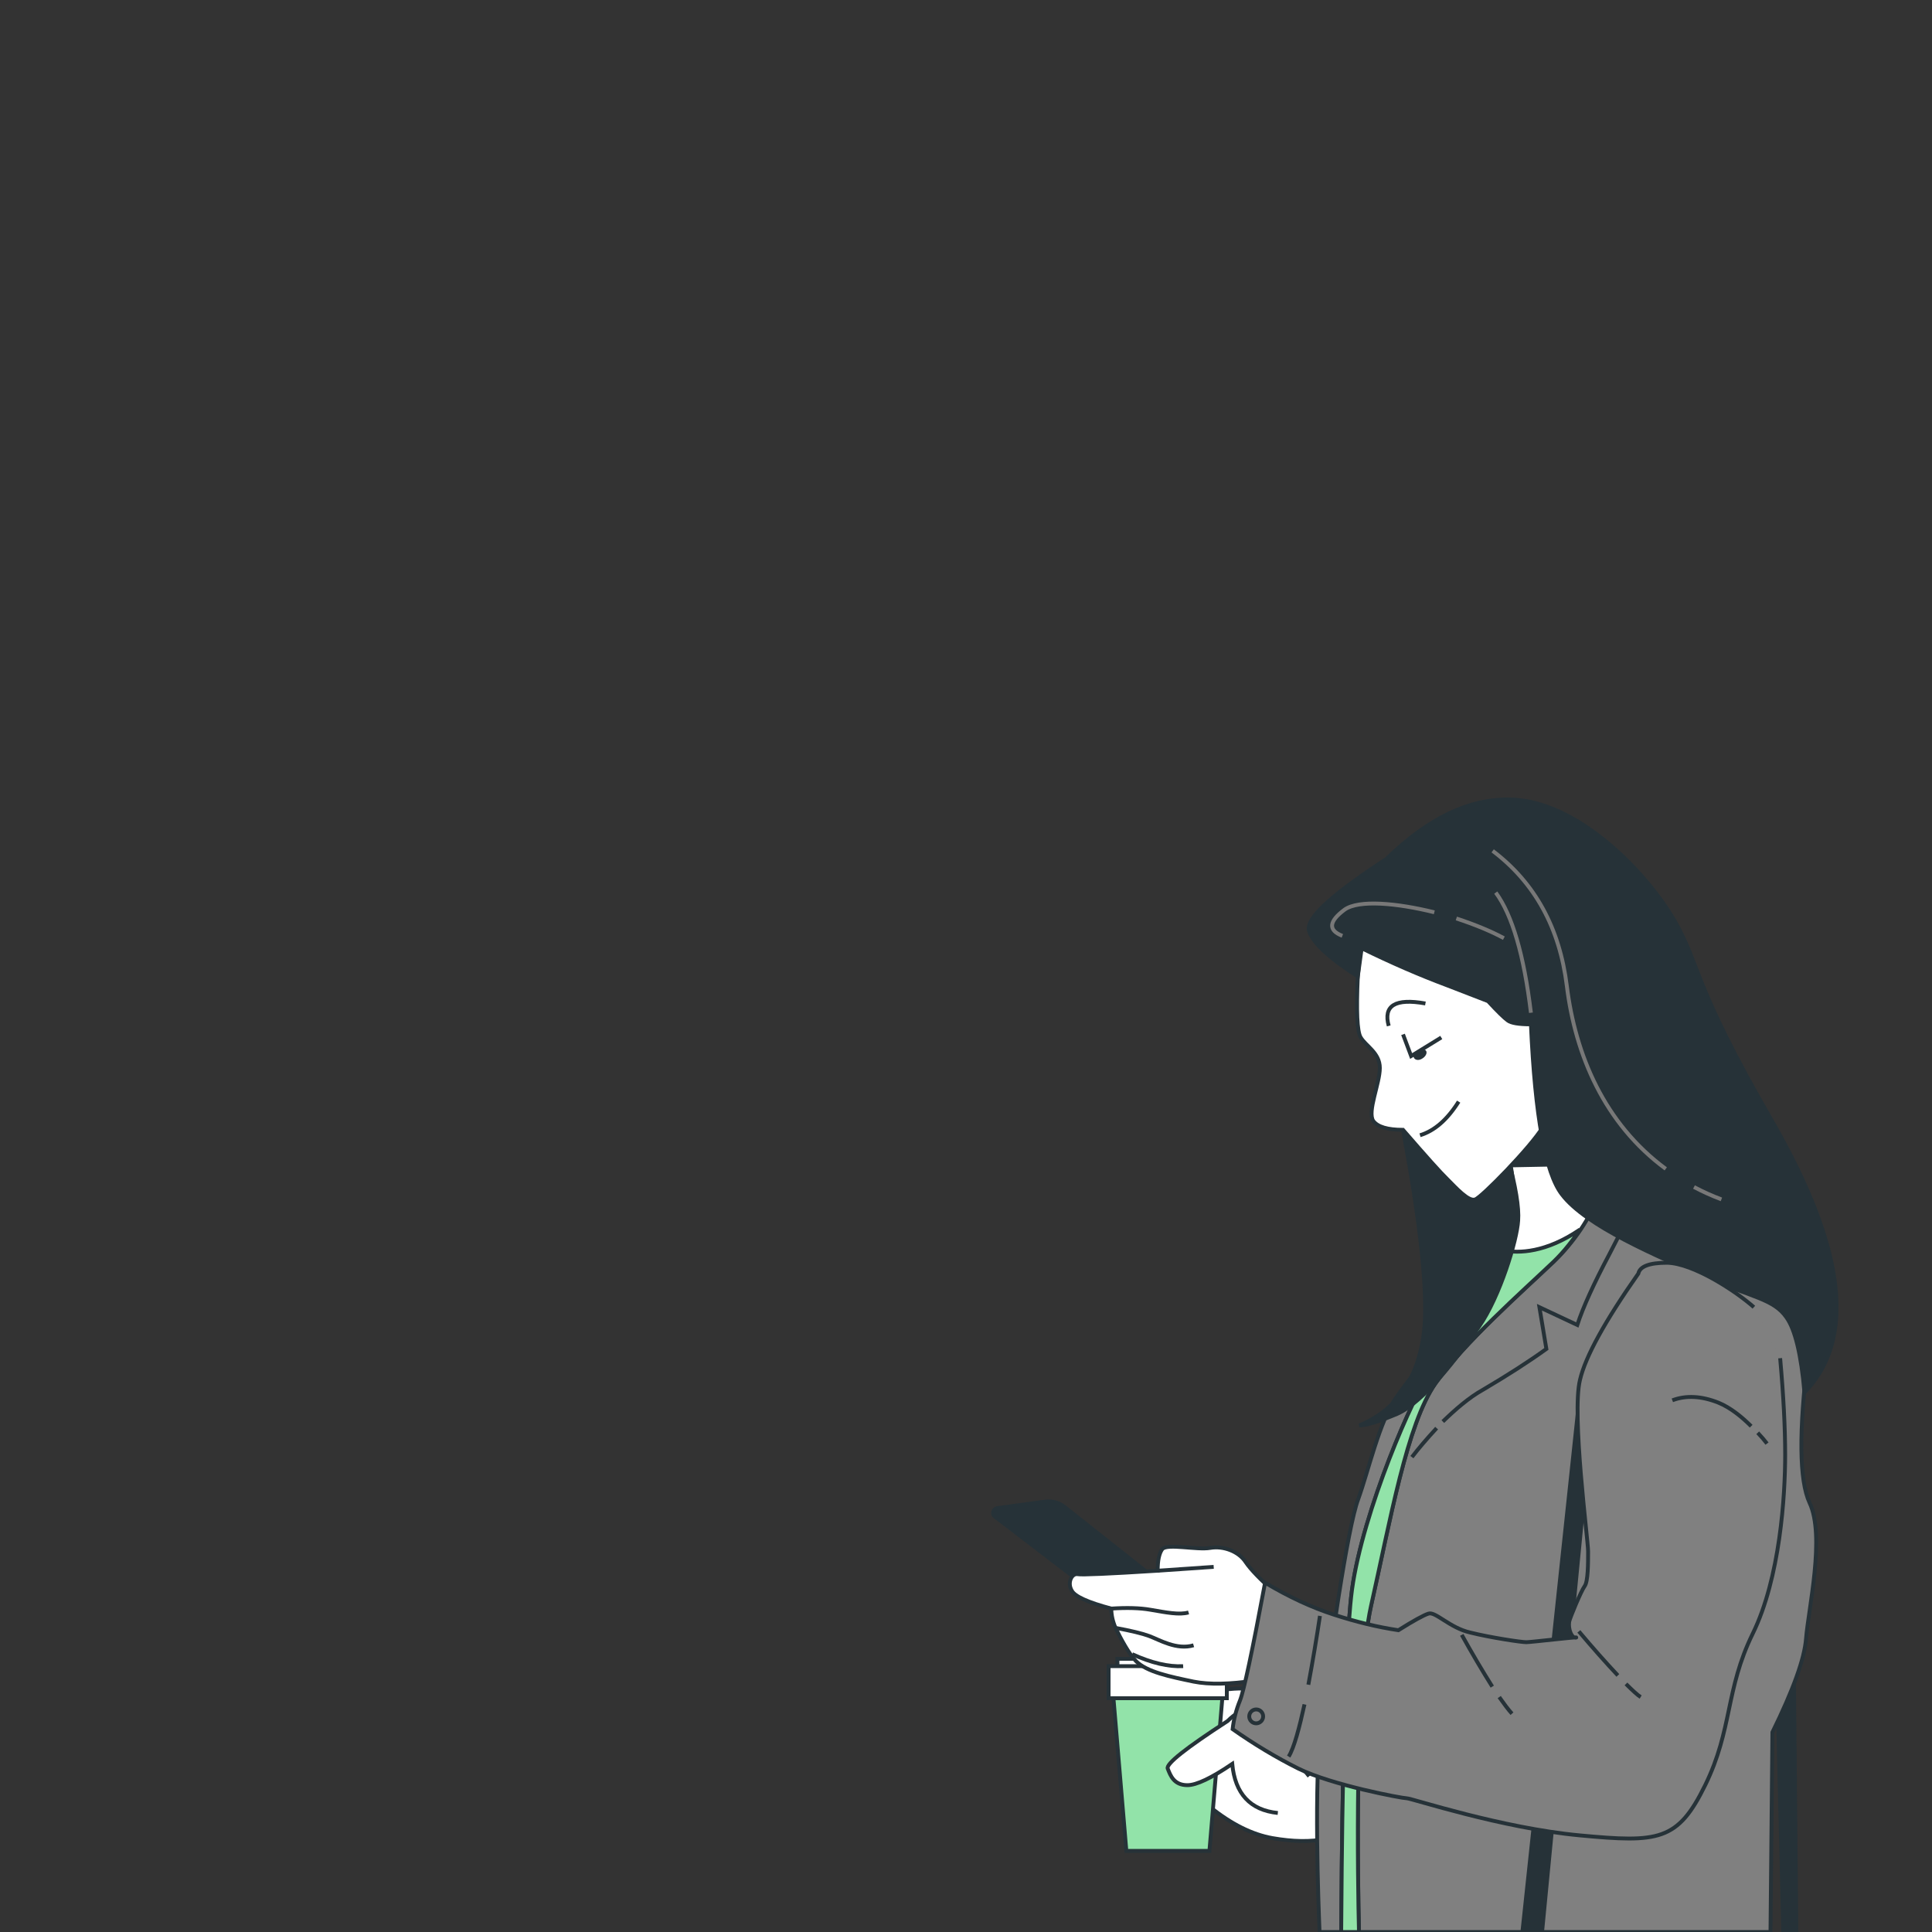 <svg version="1.2" xmlns="http://www.w3.org/2000/svg" viewBox="0 0 500 500" width="500" height="500">
	<rect x="0" y="0" width="500" height="500" fill="#333333" stroke="none"/>
	<title>5186395-ai</title>
	<style>
		.s0 { fill: #ffffff;stroke: #263238 } 
		.s1 { fill: #92e3a9;stroke: #263238 } 
		.s2 { fill: #263238;stroke: #263238 } 
		.s3 { fill: #808080;stroke: #263238 } 
		.s4 { fill: none;stroke: #263238 } 
		.s5 { fill: #263238 } 
		.s6 { fill: none;stroke: #787878 } 
	</style>
	<g id="Character">
		<g id="&lt;Group&gt;">
			<path id="&lt;Path&gt;" class="s0" d="m343.2 475.9q-6 1.2-13.9-0.2-7.9-1.4-16.2-8.1l-6.7 0.5v-29.2q11.6-2.1 15.3-1.9 3.7 0.3 21.5 17.9z"/>
			<g id="&lt;Group&gt;">
				<path id="&lt;Path&gt;" class="s1" d="m313 479h-21.5l-3.6-42.6h28.7z"/>
				<path id="&lt;Path&gt;" class="s0" d="m315.9 431.6h-26.7v-2.3h26.7z"/>
				<path id="&lt;Path&gt;" class="s0" d="m317.5 439.5h-30.6v-8.3h30.6z"/>
			</g>
			<path id="&lt;Path&gt;" class="s0" d="m330.7 469.2q-10.7-1.1-11.8-12.7-8.1 5.5-11.6 5.5c-3.5 0-4.4-2.5-5.1-4.3q-0.7-1.8 15.5-12.3 3-3 5.6-3c2.5 0 13.4 14.8 15.5 17.3"/>
			<path id="&lt;Path&gt;" class="s2" d="m461.5 500l-1.7-70.5 4.2-24.6 0.9 95.1z"/>
			<g id="&lt;Group&gt;">
				<path id="&lt;Path&gt;" class="s3" d="m341.5 500c-0.3-7.2-1.5-38.5 0.4-54 2.1-17.6 6.8-50.6 9.6-58 2.7-7.5 5.5-20.1 9.8-26.3 4.4-6.2 9.3-12 15.2-20 5.8-8.1 10.8-22.9 11.7-24.4 0.9-1.6 5.2-6.2 13.3-7.1 8-1 18.5-0.3 27.4 2.8 9 3 32.7 18.2 35.2 24.6l3.8 13.4q-3.6 29.2 0.4 37.9c4.1 8.6-0.3 27.5-0.9 35.2q-0.6 7.7-8.7 24.2l-0.5 51.7z"/>
				<path id="&lt;Path&gt;" class="s4" d="m423.1 310.2q-0.3 2.4-6.5 14.2-6.2 11.7-8.4 18.5l-9.8-4.6 1.8 10.8q-6.8 4.9-16.3 10.5c-3.8 2.1-7.4 5.3-10.5 8.3"/>
				<path id="&lt;Path&gt;" class="s4" d="m365.4 377.1q2.6-3.4 6.4-7.5"/>
			</g>
			<path id="&lt;Path&gt;" class="s2" d="m411.8 368.4l-12.7 131.5h-5.1l14.5-135.8z"/>
			<path id="&lt;Path&gt;" class="s0" d="m347.1 500c0.1-13.3 0.4-70.6 2.8-88.6 2.8-20.4 16.1-50.9 20.4-56.5 4.3-5.5 18.5-28.4 20.7-36.4q2.1-8-1-21.9 3.1-1.2 13-17.9l11.1 29.9q-4 10.2-12 17.9c-8.1 7.7-23.2 21-30.6 31.5-7.4 10.5-11.7 35.5-16.7 57.7-4.3 19.5-3.4 71.7-3.1 84.3z"/>
			<path id="&lt;Path&gt;" class="s2" d="m401.2 289.7l5.3 11.6-15.6 0.3z"/>
			<path id="&lt;Path&gt;" class="s1" d="m347.1 500c0.1-13.3 0.4-70.6 2.8-88.6 2.8-20.4 16.1-50.9 20.4-56.5 3.6-4.6 14-21.2 18.7-31.3 4.1 0.8 11.1 0.6 19.9-5.4-1.8 2.7-4.1 5.7-6.8 8.3-8.1 7.7-23.2 21-30.6 31.5-7.4 10.5-11.7 35.5-16.7 57.7-4.3 19.5-3.4 71.7-3.1 84.3z"/>
			<path id="&lt;Path&gt;" class="s2" d="m390.2 299.4q3.1 11.5 2.7 16.5c-0.3 5.1-4.7 19.6-10.1 27.4-5.4 7.7-14.2 19.5-21.2 22.6q-7.1 3-9.8 3 13.8-5.7 16.5-22.6c2.7-16.9-6.1-57.7-6.4-60.4q-0.3-2.7 28.3 13.5z"/>
			<g id="&lt;Group&gt;">
				<path id="&lt;Path&gt;" class="s0" d="m352.4 242.4q9.4-2.7 19.7-2c10.4 0.6 29.1 13.3 30.4 21 1.3 7.7-0.3 25.3-3.3 30.4-3 5-15.7 18-17.4 18.6-1.7 0.7-5-3-7.3-5.3q-2.4-2.3-11.4-12.7-6 0-7.7-2.3c-1.6-2.4 1.7-9.7 1.7-13.7 0-4-3.7-5.7-5-8q-1.3-2.3-0.7-15.7z"/>
				<path id="&lt;Path&gt;" class="s4" d="m373 268.5l-7.8 4.8-2.1-5.6"/>
				<path id="&lt;Path&gt;" class="s4" d="m359.4 265.5q-2.2-7.9 9.5-5.8"/>
				<path id="&lt;Path&gt;" class="s4" d="m367.5 293.8q5.6-1.7 10-8.7"/>
				<path id="&lt;Path&gt;" class="s5" d="m369.1 272c0.3 0.6-0.2 1.5-1.1 2-0.8 0.5-1.8 0.4-2.1-0.3-0.4-0.6 0.1-1.4 1-1.9 0.9-0.5 1.8-0.4 2.2 0.2z"/>
			</g>
			<g id="&lt;Group&gt;">
				<path id="&lt;Path&gt;" class="s2" d="m392.5 207c16.7 1.3 33.7 19 40.7 31 7 12 4.6 16.2 25.4 52.1q28.5 49.5 8.4 70.3-1.3-14.8-4.7-19.5c-3.3-4.7-8.7-5.1-21.1-10.4-12.3-5.4-30.7-13.1-37-21.4q-6.4-8.3-8-44-4.7 0-6-1-1.4-1-5.1-5 0 0-10.6-4.1-10.7-4-22.1-9.6l-1 7.3q-11-7-12.6-11.7-1.7-4.6 20-18.7 17-16.6 33.7-15.3z"/>
				<path id="&lt;Path&gt;" class="s6" d="m438.4 307.2q3.4 1.8 7.1 3.2"/>
				<path id="&lt;Path&gt;" class="s6" d="m386.3 220.2q16.4 12.4 19.2 35c2.2 17.8 9.7 35.6 25.6 47.3"/>
				<path id="&lt;Path&gt;" class="s6" d="m376.9 237.7c4.6 1.5 9 3.3 12.3 5.1"/>
				<path id="&lt;Path&gt;" class="s6" d="m347.4 242.2q-5.6-2.2 0.6-6.8c3.7-2.6 13.5-1.7 23.2 0.7"/>
				<path id="&lt;Path&gt;" class="s6" d="m396.2 262.1q-2.7-22.4-9.1-31.1"/>
			</g>
			<g id="&lt;Group&gt;">
				<g id="&lt;Group&gt;">
					<path id="&lt;Path&gt;" class="s2" d="m281.4 410.8l-23.9-18.3c-0.9-0.6-0.5-2 0.6-2.2l12.5-1.7c1.8-0.2 3.5 0.3 4.9 1.4l24.4 19.3z"/>
					<g id="&lt;Group&gt;">
						<g id="&lt;Group&gt;">
							<path id="&lt;Path&gt;" class="s0" d="m324.9 434.9q-9.9 1.5-16 0.3c-6.2-1.3-12.1-2.5-14.9-5.3-1.8-1.8-4-5.9-5.3-8.6-0.7-1.6-1.1-3.3-1.1-5q-9-2.4-10.2-4.6c-1.3-2.1 0-4.6 1.5-4.3q1.6 0.3 20.7-0.9 0-4 1.2-5.6c1.3-1.5 9 0.3 12.4-0.3 3.4-0.6 7.4 0.9 9.2 3.7q1.9 2.8 7.4 7.7z"/>
							<path id="&lt;Path&gt;" class="s4" d="m299.6 406.5l14.5-1"/>
						</g>
						<path id="&lt;Path&gt;" class="s4" d="m287.6 416.3q6.1-0.4 10.1 0.3c4.1 0.7 7.5 1.4 9.9 0.7"/>
						<path id="&lt;Path&gt;" class="s4" d="m308.9 425.8c-4.4 1.3-8.8-1.4-11.5-2.4q-2.7-1-8.7-2.1"/>
						<path id="&lt;Path&gt;" class="s4" d="m293 428.1q7.5 3.4 13.2 3.1"/>
					</g>
				</g>
				<g id="&lt;Group&gt;">
					<path id="&lt;Path&gt;" class="s3" d="m460.7 351.5q1.3 14.5 1.3 25c0 10.5-1.3 31.8-8.4 46.3-7.1 14.5-5.2 24.7-12.3 39.2-7.1 14.5-12.1 14.9-32.4 13-20.4-1.9-43.6-9.6-44.8-9.6-1.2 0-19.4-3.4-28.1-7.7q-8.6-4.3-17-10.2 0.4-3.7 1.9-7.4 1.5-3.7 6.5-30.5 9.2 5.5 17.9 8.3 8.6 2.8 16.6 4 5.9-3.7 7.8-4.3c1.8-0.6 5.5 3.7 10.8 4.9 5.2 1.3 13.2 2.5 14.5 2.5 1.2 0 13.8-1.5 12.9-1.2-1.1 0.3-2.1-2.1-1.8-4.1 0.2-1 3.1-8 4-9.2 0.9-1.2 0.9-5.9 0.9-9 0-3-4.3-35.5-2.1-44.4q2.1-9 15.1-27.5 0.6-2.8 7.4-2.8c6.8 0.1 17.9 7.4 22.5 11.5"/>
					<path id="&lt;Path&gt;" class="s4" d="m432.8 362.4q5.3-2 11.9 0.6c3.2 1.3 6.2 3.8 8.5 6.1"/>
					<path id="&lt;Path&gt;" class="s4" d="m457.3 373.6q-0.9-1.2-2.4-2.8"/>
					<circle id="&lt;Path&gt;" class="s4" cx="325.1" cy="444.2" r="1.8"/>
					<path id="&lt;Path&gt;" class="s4" d="m420.8 435.8c1.6 1.6 3 2.9 3.8 3.4"/>
					<path id="&lt;Path&gt;" class="s4" d="m408.6 422.2q5.4 6.4 10.1 11.4"/>
					<path id="&lt;Path&gt;" class="s4" d="m388 439.2c1.2 1.7 2.3 3.2 3.3 4.3"/>
					<path id="&lt;Path&gt;" class="s4" d="m378.3 423.1q4 7.2 7.9 13.4"/>
					<path id="&lt;Path&gt;" class="s4" d="m337.6 441.1c-1.3 5.9-2.7 11.3-4.1 13.5"/>
					<path id="&lt;Path&gt;" class="s4" d="m341.6 418.2q-1.3 8.7-3 17.8"/>
				</g>
			</g>
		</g>
	</g>
</svg>